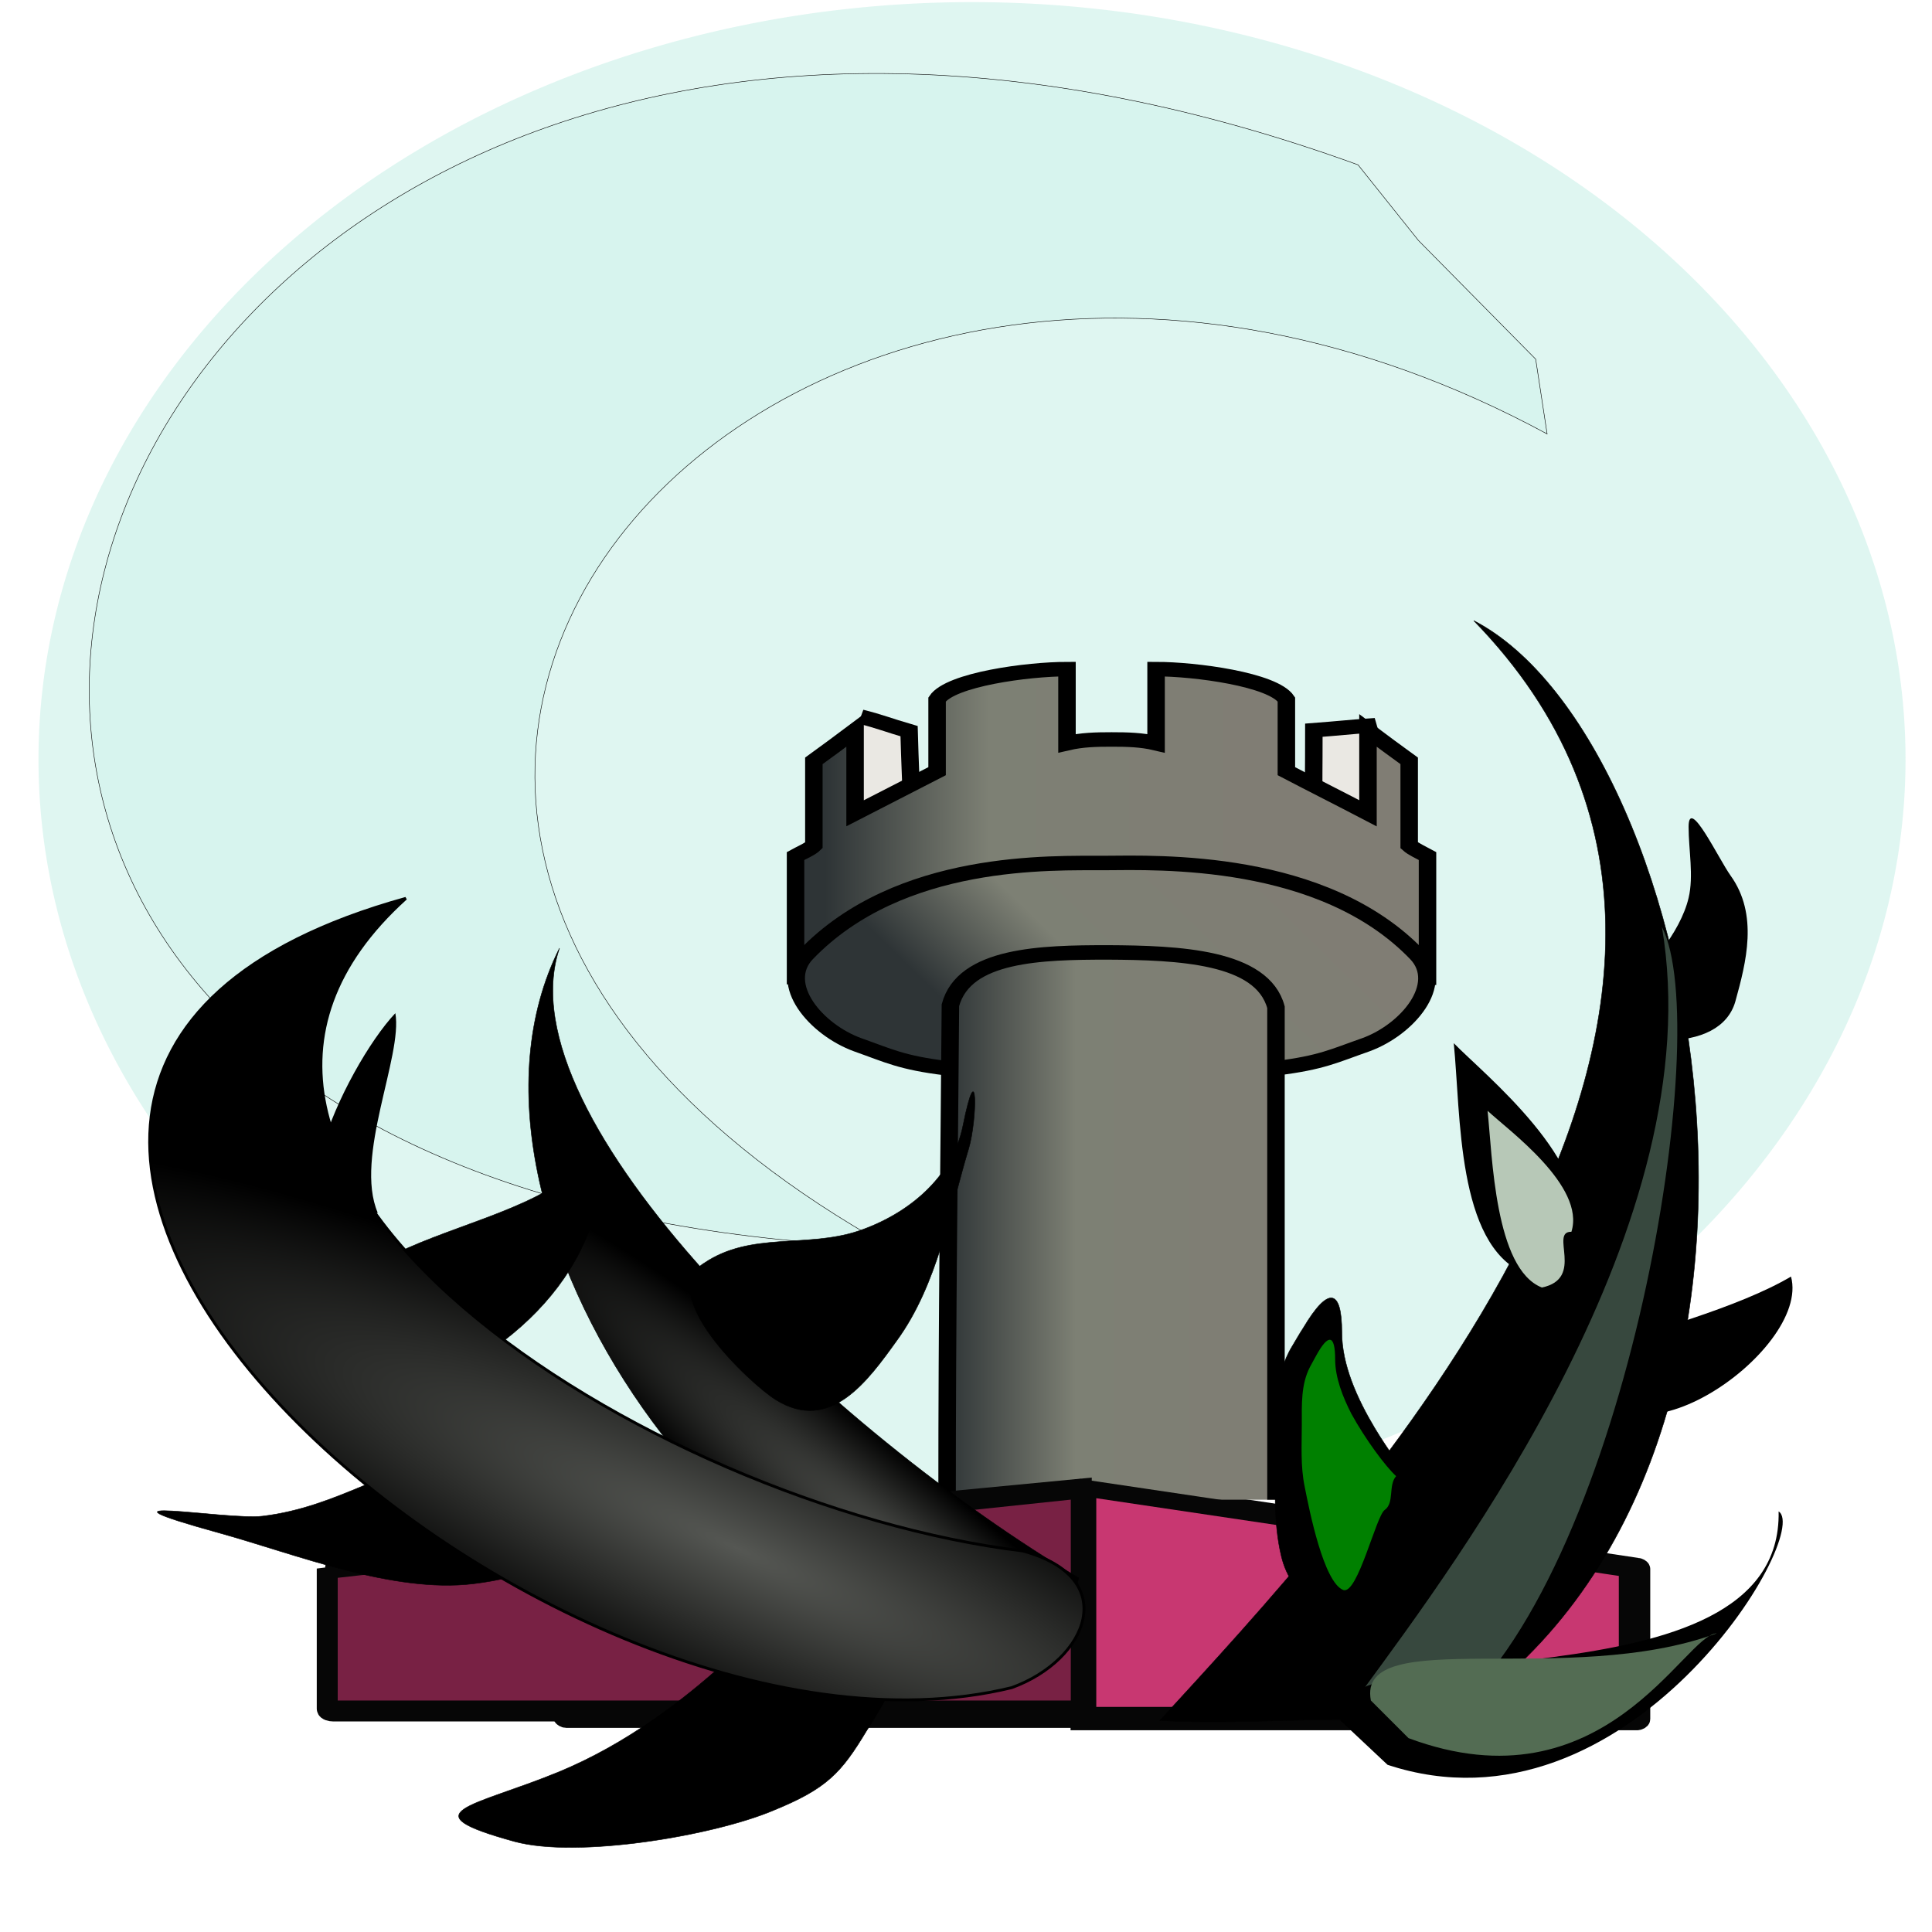 <?xml version="1.0" encoding="UTF-8" standalone="no"?>
<svg
   xmlns:dc="http://purl.org/dc/elements/1.1/"
   xmlns:cc="http://creativecommons.org/ns#"
   xmlns:rdf="http://www.w3.org/1999/02/22-rdf-syntax-ns#"
   xmlns:svg="http://www.w3.org/2000/svg"
   xmlns="http://www.w3.org/2000/svg"
   xmlns:xlink="http://www.w3.org/1999/xlink"
   xmlns:sodipodi="http://sodipodi.sourceforge.net/DTD/sodipodi-0.dtd"
   xmlns:inkscape="http://www.inkscape.org/namespaces/inkscape"
   width="48"
   height="48"
   viewBox="0 0 1.518 4.056"
   id="svg2464"
   sodipodi:version="0.32"
   inkscape:version="0.46"
   sodipodi:docname="7_tentacles_kasia.svg"
   inkscape:output_extension="org.inkscape.output.svg.inkscape"
   version="1.0"
   inkscape:export-filename="/tmp/a.png"
   inkscape:export-xdpi="480"
   inkscape:export-ydpi="480">
  <defs
     id="defs2499">
    <linearGradient
       id="linearGradient4771">
      <stop
         style="stop-color:#555753;stop-opacity:1;"
         offset="0"
         id="stop4773" />
      <stop
         style="stop-color:#000000;stop-opacity:1;"
         offset="1"
         id="stop4775" />
    </linearGradient>
    <linearGradient
       id="linearGradient3167">
      <stop
         style="stop-color:#2e3436;stop-opacity:1;"
         offset="0"
         id="stop3169" />
      <stop
         id="stop3175"
         offset="0.061"
         style="stop-color:#2e3436;stop-opacity:1;" />
      <stop
         style="stop-color:#7d8074;stop-opacity:1;"
         offset="0.407"
         id="stop3177" />
      <stop
         style="stop-color:#807d74;stop-opacity:1;"
         offset="1"
         id="stop3171" />
    </linearGradient>
    <inkscape:perspective
       sodipodi:type="inkscape:persp3d"
       inkscape:vp_x="0 : 2.0280001 : 1"
       inkscape:vp_y="0 : 1000 : 0"
       inkscape:vp_z="1.5176402 : 2.0280001 : 1"
       inkscape:persp3d-origin="0.75882012 : 1.3520001 : 1"
       id="perspective2503" />
    <inkscape:perspective
       id="perspective3404"
       inkscape:persp3d-origin="1.4805682 : 0.38136911 : 1"
       inkscape:vp_z="2.9611363 : 0.57205367 : 1"
       inkscape:vp_y="0 : 1000 : 0"
       inkscape:vp_x="0 : 0.57205367 : 1"
       sodipodi:type="inkscape:persp3d" />
    <linearGradient
       inkscape:collect="always"
       xlink:href="#linearGradient3167"
       id="linearGradient3185"
       x1="-0.638"
       y1="4.092"
       x2="0.077"
       y2="3.486"
       gradientUnits="userSpaceOnUse" />
    <linearGradient
       inkscape:collect="always"
       xlink:href="#linearGradient3167"
       id="linearGradient3211"
       x1="-0.779"
       y1="3.738"
       x2="0.361"
       y2="3.738"
       gradientUnits="userSpaceOnUse" />
    <linearGradient
       inkscape:collect="always"
       xlink:href="#linearGradient3167"
       id="linearGradient3200"
       x1="-0.478"
       y1="4.843"
       x2="0.438"
       y2="4.843"
       gradientUnits="userSpaceOnUse" />
    <radialGradient
       inkscape:collect="always"
       xlink:href="#linearGradient4771"
       id="radialGradient4815"
       gradientUnits="userSpaceOnUse"
       gradientTransform="matrix(-1.691,-0.79,0.154,-0.33,0.396,4.772)"
       cx="0.457"
       cy="3.514"
       fx="0.457"
       fy="3.514"
       r="0.981" />
    <radialGradient
       inkscape:collect="always"
       xlink:href="#linearGradient4771"
       id="radialGradient4836"
       gradientUnits="userSpaceOnUse"
       gradientTransform="matrix(0.192,-0.224,1.8,1.54,-5.354,-1.526)"
       cx="0.825"
       cy="3.317"
       fx="0.825"
       fy="3.317"
       r="0.577" />
  </defs>
  <sodipodi:namedview
     inkscape:window-height="705"
     inkscape:window-width="1020"
     inkscape:pageshadow="2"
     inkscape:pageopacity="0.0"
     guidetolerance="10.0"
     gridtolerance="10.0"
     objecttolerance="10.0"
     borderopacity="0.773"
     bordercolor="#d8d8d8"
     pagecolor="#ffffff"
     id="base"
     showgrid="false"
     inkscape:zoom="8.0937166"
     inkscape:cx="27.764942"
     inkscape:cy="24.266509"
     inkscape:window-x="4"
     inkscape:window-y="63"
     inkscape:current-layer="svg2464"
     inkscape:showpageshadow="false"
     showborder="true"
     borderlayer="false" />
  <title
     id="title2466">coubre de bezier : Curve</title>
  <desc
     id="desc2468">Un trace dessinant une courbe de type bezie issue de blender</desc>
  <path
     sodipodi:type="arc"
     style="opacity:0.786;fill:#d7f4ee;fill-opacity:1;stroke:none;stroke-width:0.01;stroke-miterlimit:4;stroke-dasharray:none;stroke-opacity:1"
     id="path3426"
     sodipodi:cx="-6.5869765"
     sodipodi:cy="-2.4866824"
     sodipodi:rx="2.1211436"
     sodipodi:ry="1.9269544"
     d="M -4.466,-2.487 A 2.121,1.927 0 1 1 -8.708,-2.487 A 2.121,1.927 0 1 1 -4.466,-2.487 z"
     transform="matrix(0.924,0,0,0.825,6.858,3.646)"
     inkscape:export-filename="C:\Documents and Settings\Admin\Pulpit\ico.png"
     inkscape:export-xdpi="52"
     inkscape:export-ydpi="52" />
  <path
     style="fill:#d7f4ee;fill-rule:evenodd;stroke:#000000;stroke-width:0.001;stroke-linecap:butt;stroke-linejoin:miter;stroke-miterlimit:4;stroke-dasharray:none;stroke-opacity:1"
     d="M 1.582,0.346 C -1.143,-0.643 -2.274,2.511 0.599,2.618 C -1.081,1.68 0.387,0.05 1.979,0.911 L 1.955,0.754 L 1.709,0.505 L 1.582,0.346 z"
     id="path3409"
     sodipodi:nodetypes="cccccc"
     inkscape:export-filename="C:\Documents and Settings\Admin\Pulpit\ico.png"
     inkscape:export-xdpi="52"
     inkscape:export-ydpi="52" />
  <path
     style="fill:#000000;fill-opacity:1;fill-rule:evenodd;stroke:#060606;stroke-width:0.037;stroke-miterlimit:4;stroke-dasharray:none;stroke-opacity:1"
     d="M 0.997,3.614 L 2.168,3.614 C 2.172,3.614 2.177,3.611 2.177,3.609 L 2.177,3.294 C 2.177,3.292 2.172,3.289 2.168,3.289 L 0.997,3.114 L 0.997,3.614 z"
     id="path3405"
     inkscape:export-filename="C:\Documents and Settings\Admin\Pulpit\ico.png"
     inkscape:export-xdpi="52.260239"
     inkscape:export-ydpi="52.260239" />
  <path
     style="fill:#000000;fill-opacity:1;fill-rule:evenodd;stroke:#060606;stroke-width:0.037;stroke-miterlimit:4;stroke-dasharray:none;stroke-opacity:1"
     d="M 0.971,3.609 L 0.971,3.108 C 0.967,3.108 -0.089,3.287 -0.089,3.289 L -0.089,3.604 C -0.089,3.606 -0.084,3.609 -0.08,3.609 L 0.971,3.609 z"
     id="path3407"
     inkscape:export-filename="C:\Documents and Settings\Admin\Pulpit\ico.png"
     inkscape:export-xdpi="52.260239"
     inkscape:export-ydpi="52.260239" />
  <g
     id="g2474"
     transform="matrix(1.13,0,0,1.13,7.025,3.756)">
    <path
       d="M -0.415,7.336 C -0.415,6.79 -0.415,6.483 -0.415,5.936"
       id="path2476" />
  </g>
  <g
     transform="matrix(1.708,0,0,1.388,2.274,-2.732)"
     id="g2503"
     style="fill:#000000;fill-opacity:1"
     inkscape:export-filename="C:\Documents and Settings\Admin\Pulpit\ico.png"
     inkscape:export-xdpi="52.260239"
     inkscape:export-ydpi="52.260239" />
  <g
     transform="matrix(0.874,0,0,0.724,1.094,-0.999)"
     id="g2486"
     inkscape:export-filename="C:\Documents and Settings\Admin\Pulpit\ico.png"
     inkscape:export-xdpi="52.260239"
     inkscape:export-ydpi="52.260239">
    <path
       d="M -0.688,3.757 C -0.688,3.738 -0.515,3.698 -0.515,3.679 C -0.515,3.66 -0.518,3.591 -0.52,3.5 C -0.571,3.482 -0.59,3.472 -0.636,3.458"
       id="path2488"
       style="fill:#eae8e3;fill-opacity:1;stroke:#000000;stroke-width:0.042;stroke-miterlimit:4;stroke-dasharray:none;stroke-opacity:1"
       sodipodi:nodetypes="cscc" />
  </g>
  <g
     id="g2490"
     transform="matrix(1.13,0,0,1.13,7.025,3.756)">
    <path
       d="M 0.375,7.336 C 0.375,6.79 0.375,6.483 0.375,5.936"
       id="path2492" />
  </g>
  <g
     transform="matrix(0.874,0,0,0.724,1.082,-0.98)"
     id="g2494"
     inkscape:export-filename="C:\Documents and Settings\Admin\Pulpit\ico.png"
     inkscape:export-xdpi="52.260239"
     inkscape:export-ydpi="52.260239">
    <path
       d="M 0.596,3.458 C 0.66,3.722 0.652,3.772 0.617,3.802 C 0.621,3.704 0.467,3.674 0.466,3.654 C 0.465,3.616 0.466,3.596 0.466,3.471 C 0.521,3.466 0.559,3.461 0.596,3.458 z"
       id="path2496"
       style="fill:#eae8e3;fill-opacity:1;stroke:#000000;stroke-width:0.042;stroke-miterlimit:4;stroke-dasharray:none;stroke-opacity:1"
       sodipodi:nodetypes="ccscc" />
  </g>
  <g
     transform="matrix(0.874,0,0,0.724,1.082,-0.97)"
     id="g2482"
     style="fill-opacity:1"
     inkscape:export-filename="C:\Documents and Settings\Admin\Pulpit\ico.png"
     inkscape:export-xdpi="52.260239"
     inkscape:export-ydpi="52.260239">
    <path
       d="M 0.739,4.196 C 0.739,4.096 0.739,3.922 0.739,3.822 C 0.724,3.812 0.705,3.802 0.695,3.791 C 0.695,3.71 0.695,3.628 0.695,3.546 C 0.662,3.517 0.629,3.488 0.596,3.458 C 0.596,3.538 0.596,3.618 0.596,3.698 C 0.531,3.657 0.465,3.617 0.4,3.576 C 0.4,3.507 0.4,3.424 0.4,3.368 C 0.368,3.31 0.181,3.28 0.087,3.28 C 0.087,3.352 0.087,3.423 0.087,3.495 C 0.052,3.485 0.018,3.484 -0.02,3.484 C -0.058,3.484 -0.091,3.485 -0.127,3.495 C -0.127,3.423 -0.127,3.352 -0.127,3.28 C -0.221,3.28 -0.407,3.31 -0.439,3.368 C -0.439,3.424 -0.439,3.507 -0.439,3.576 C -0.505,3.617 -0.57,3.657 -0.636,3.698 C -0.636,3.618 -0.636,3.538 -0.636,3.458 C -0.669,3.488 -0.702,3.517 -0.735,3.546 C -0.735,3.628 -0.735,3.71 -0.735,3.791 C -0.744,3.802 -0.764,3.812 -0.779,3.822 C -0.779,3.922 -0.779,4.094 -0.779,4.194"
       id="path2484"
       style="fill:url(#linearGradient3211);fill-opacity:1;stroke:#000000;stroke-width:0.042;stroke-linejoin:miter;stroke-miterlimit:4;stroke-dasharray:none;stroke-opacity:1"
       sodipodi:nodetypes="csscccccccscccccccssc" />
  </g>
  <g
     transform="matrix(0.874,0,0,0.724,1.082,-0.98)"
     id="g2478"
     style="fill-opacity:1"
     inkscape:export-filename="C:\Documents and Settings\Admin\Pulpit\ico.png"
     inkscape:export-xdpi="52.260239"
     inkscape:export-ydpi="52.260239">
    <path
       d="M 0.377,4.451 C 0.485,4.435 0.515,4.415 0.591,4.383 C 0.691,4.339 0.782,4.208 0.714,4.122 C 0.488,3.838 0.092,3.855 -0.037,3.856 C -0.161,3.857 -0.528,3.838 -0.754,4.122 C -0.822,4.208 -0.73,4.339 -0.63,4.383 C -0.555,4.415 -0.525,4.435 -0.417,4.451"
       id="path2480"
       style="fill:url(#linearGradient3185);fill-opacity:1;stroke:#000000;stroke-width:0.042;stroke-miterlimit:4;stroke-dasharray:none;stroke-opacity:1" />
  </g>
  <g
     transform="matrix(0.874,0,0,0.724,1.082,-0.932)"
     id="g2470"
     style="fill-opacity:1"
     inkscape:export-filename="C:\Documents and Settings\Admin\Pulpit\ico.png"
     inkscape:export-xdpi="52.260239"
     inkscape:export-ydpi="52.260239">
    <path
       d="M 0.375,5.636 C 0.375,5.079 0.375,4.684 0.375,4.208 C 0.342,4.06 0.141,4.05 -0.029,4.049 C -0.188,4.049 -0.374,4.054 -0.407,4.202 C -0.41,4.68 -0.415,5.079 -0.415,5.636"
       id="path2472"
       style="fill:url(#linearGradient3200);fill-opacity:1;stroke:#000000;stroke-width:0.042;stroke-miterlimit:4;stroke-dasharray:none;stroke-opacity:1" />
  </g>
  <path
     style="fill:#c83771;fill-opacity:1;fill-rule:evenodd;stroke:#060606;stroke-width:0.035;stroke-miterlimit:4;stroke-dasharray:none;stroke-opacity:1"
     d="M 1.015,3.601 L 2.138,3.601 C 2.142,3.601 2.147,3.599 2.147,3.597 L 2.147,3.297 C 2.147,3.295 2.142,3.292 2.138,3.292 L 1.015,3.125 L 1.015,3.601 z"
     id="path3563"
     inkscape:export-filename="C:\Documents and Settings\Admin\Pulpit\ico.png"
     inkscape:export-xdpi="52.260239"
     inkscape:export-ydpi="52.260239" />
  <path
     style="fill:#782144;fill-opacity:1;fill-rule:evenodd;stroke:#060606;stroke-width:0.044;stroke-miterlimit:4;stroke-dasharray:none;stroke-opacity:1"
     d="M 1.001,3.592 L 1.001,3.124 C 0.996,3.124 -0.582,3.291 -0.582,3.293 L -0.582,3.587 C -0.582,3.59 -0.575,3.592 -0.569,3.592 L 1.001,3.592 z"
     id="rect3353"
     inkscape:export-filename="C:\Documents and Settings\Admin\Pulpit\ico.png"
     inkscape:export-xdpi="52.260239"
     inkscape:export-ydpi="52.260239" />
  <g
     id="g4789"
     transform="translate(-0.104,0.188)">
    <path
       inkscape:export-ydpi="52.260239"
       inkscape:export-xdpi="52.260239"
       inkscape:export-filename="C:\Documents and Settings\Admin\Pulpit\ico.png"
       id="path3300"
       d="M 2.161,2.648 C 2.291,2.611 2.487,2.556 2.595,2.492 C 2.638,2.65 2.223,2.935 2.172,2.68 L 2.161,2.648 L 2.161,2.648 z"
       style="fill:#000000;fill-rule:evenodd;stroke:#000000;stroke-width:0;stroke-linecap:butt;stroke-linejoin:miter;stroke-miterlimit:4;stroke-dasharray:none;stroke-opacity:1" />
    <path
       inkscape:export-ydpi="52.260239"
       inkscape:export-xdpi="52.260239"
       inkscape:export-filename="C:\Documents and Settings\Admin\Pulpit\ico.png"
       id="path3302"
       d="M 1.86,3.433 C 2.712,2.903 2.418,1.368 1.929,1.115 C 2.703,1.91 1.648,3.01 1.27,3.424 C 1.466,3.435 1.665,3.408 1.86,3.433 z"
       style="fill:#000000;fill-rule:evenodd;stroke:#000000;stroke-width:0.001;stroke-linecap:butt;stroke-linejoin:miter;stroke-miterlimit:4;stroke-dasharray:none;stroke-opacity:1" />
    <path
       inkscape:export-ydpi="52.260239"
       inkscape:export-xdpi="52.260239"
       inkscape:export-filename="C:\Documents and Settings\Admin\Pulpit\ico.png"
       id="path3304"
       d="M 2.141,2.407 C 2.185,2.254 1.95,2.067 1.887,2.002 C 1.902,2.152 1.893,2.424 2.035,2.485 C 2.067,2.456 2.073,2.404 2.141,2.407 z"
       style="fill:#000000;fill-rule:evenodd;stroke:#000000;stroke-width:0;stroke-linecap:butt;stroke-linejoin:miter;stroke-miterlimit:4;stroke-dasharray:none;stroke-opacity:1" />
    <path
       inkscape:export-ydpi="52.260239"
       inkscape:export-xdpi="52.260239"
       inkscape:export-filename="C:\Documents and Settings\Admin\Pulpit\ico.png"
       id="path3306"
       d="M 1.906,3.04 C 1.863,3.005 1.777,2.903 1.721,2.81 C 1.684,2.748 1.652,2.677 1.652,2.609 C 1.652,2.518 1.624,2.511 1.571,2.6 C 1.563,2.612 1.556,2.625 1.548,2.638 C 1.509,2.702 1.513,2.778 1.513,2.849 C 1.513,2.926 1.507,3.004 1.525,3.079 C 1.546,3.168 1.628,3.214 1.71,3.242 C 1.77,3.261 1.824,3.188 1.86,3.165 C 1.902,3.139 1.874,3.074 1.906,3.04 z"
       style="fill:#000000;fill-rule:evenodd;stroke:#000000;stroke-width:0.001;stroke-linecap:butt;stroke-linejoin:miter;stroke-miterlimit:4;stroke-dasharray:none;stroke-opacity:1" />
    <path
       inkscape:export-ydpi="52.260239"
       inkscape:export-xdpi="52.260239"
       inkscape:export-filename="C:\Documents and Settings\Admin\Pulpit\ico.png"
       id="path3308"
       d="M 2.253,1.874 C 2.291,1.854 2.363,1.77 2.38,1.697 C 2.391,1.651 2.38,1.596 2.38,1.548 C 2.38,1.482 2.443,1.615 2.468,1.65 C 2.527,1.732 2.501,1.832 2.478,1.915 C 2.462,1.97 2.405,1.996 2.331,1.996 C 2.295,1.996 2.259,1.925 2.253,1.908 C 2.249,1.897 2.253,1.885 2.253,1.874 z"
       style="fill:#000000;fill-rule:evenodd;stroke:#000000;stroke-width:0;stroke-linecap:butt;stroke-linejoin:miter;stroke-miterlimit:4;stroke-dasharray:none;stroke-opacity:1" />
    <path
       inkscape:export-ydpi="52.260239"
       inkscape:export-xdpi="52.260239"
       inkscape:export-filename="C:\Documents and Settings\Admin\Pulpit\ico.png"
       id="path2513"
       d="M 1.884,3.407 C 2.253,3.088 2.435,1.973 2.324,1.758 C 2.429,2.379 1.893,3.091 1.697,3.359 C 1.758,3.381 1.827,3.375 1.884,3.407 z"
       style="fill:#37483e;fill-rule:evenodd;stroke:#000000;stroke-width:0;stroke-linecap:butt;stroke-linejoin:miter;stroke-miterlimit:4;stroke-dasharray:none;stroke-opacity:1" />
    <path
       inkscape:export-ydpi="52.260239"
       inkscape:export-xdpi="52.260239"
       inkscape:export-filename="C:\Documents and Settings\Admin\Pulpit\ico.png"
       sodipodi:nodetypes="cccc"
       id="path3290"
       d="M 2.134,2.398 C 2.164,2.302 2.002,2.185 1.958,2.144 C 1.968,2.238 1.973,2.476 2.072,2.515 C 2.163,2.496 2.087,2.397 2.134,2.398 z"
       style="fill:#b7c8b7;fill-rule:evenodd;stroke:#000000;stroke-width:0;stroke-linecap:butt;stroke-linejoin:miter;stroke-miterlimit:4;stroke-dasharray:none;stroke-opacity:1" />
    <path
       inkscape:export-ydpi="52.260239"
       inkscape:export-xdpi="52.260239"
       inkscape:export-filename="C:\Documents and Settings\Admin\Pulpit\ico.png"
       id="path3313"
       d="M 1.748,3.517 C 2.253,3.684 2.641,3.031 2.569,2.985 C 2.578,3.413 1.605,3.226 1.649,3.424 L 1.748,3.517 L 1.748,3.517 z"
       style="fill:#000000;fill-rule:evenodd;stroke:#000000;stroke-width:0;stroke-linecap:butt;stroke-linejoin:miter;stroke-miterlimit:4;stroke-dasharray:none;stroke-opacity:1" />
    <path
       sodipodi:nodetypes="ccccc"
       inkscape:export-ydpi="52.260239"
       inkscape:export-xdpi="52.260239"
       inkscape:export-filename="C:\Documents and Settings\Admin\Pulpit\ico.png"
       id="path3310"
       d="M 1.792,3.461 C 2.202,3.614 2.372,3.243 2.439,3.241 C 2.128,3.356 1.682,3.221 1.713,3.382 L 1.792,3.461 L 1.792,3.461 z"
       style="fill:#536c53;fill-rule:evenodd;stroke:#000000;stroke-width:0;stroke-linecap:butt;stroke-linejoin:miter;stroke-miterlimit:4;stroke-dasharray:none;stroke-opacity:1" />
    <path
       inkscape:export-ydpi="52.260239"
       inkscape:export-xdpi="52.260239"
       inkscape:export-filename="C:\Documents and Settings\Admin\Pulpit\ico.png"
       sodipodi:nodetypes="cssssssssc"
       id="path3294"
       d="M 1.766,2.911 C 1.744,2.891 1.701,2.833 1.672,2.78 C 1.654,2.745 1.638,2.704 1.638,2.666 C 1.638,2.614 1.624,2.61 1.597,2.66 C 1.593,2.667 1.589,2.675 1.585,2.682 C 1.566,2.719 1.568,2.761 1.568,2.802 C 1.568,2.845 1.565,2.89 1.574,2.933 C 1.584,2.984 1.614,3.134 1.655,3.15 C 1.685,3.161 1.724,2.994 1.742,2.982 C 1.763,2.967 1.749,2.93 1.766,2.911 z"
       style="fill:#008000;fill-rule:evenodd;stroke:#000000;stroke-width:0;stroke-linecap:butt;stroke-linejoin:miter;stroke-miterlimit:4;stroke-dasharray:none;stroke-opacity:1" />
  </g>
  <g
     id="g4832"
     transform="translate(-1.0440197e-2,-1.0440197e-2)">
    <path
       inkscape:export-ydpi="52.260239"
       inkscape:export-xdpi="52.260239"
       inkscape:export-filename="C:\Documents and Settings\Admin\Pulpit\ico.png"
       id="path3371"
       d="M 1.006,3.323 C 0.494,3.02 -0.206,2.36 -0.084,2.001 C -0.364,2.561 0.317,3.52 0.95,3.486 L 0.986,3.409 L 1.006,3.323 L 1.006,3.323 z"
       style="fill:url(#radialGradient4836);fill-opacity:1;fill-rule:evenodd;stroke:#000000;stroke-width:0.001;stroke-linecap:butt;stroke-linejoin:miter;stroke-miterlimit:4;stroke-dasharray:none;stroke-opacity:1" />
    <path
       inkscape:export-ydpi="52.260239"
       inkscape:export-xdpi="52.260239"
       inkscape:export-filename="C:\Documents and Settings\Admin\Pulpit\ico.png"
       id="path3379"
       d="M 0.22,2.662 C 0.115,2.727 0.317,2.916 0.37,2.949 C 0.484,3.02 0.563,2.91 0.624,2.825 C 0.71,2.707 0.736,2.551 0.775,2.422 C 0.793,2.362 0.795,2.215 0.763,2.374 C 0.741,2.483 0.647,2.56 0.543,2.595 C 0.434,2.631 0.318,2.596 0.22,2.662 z"
       style="fill:#000000;fill-rule:evenodd;stroke:#000000;stroke-width:0.001;stroke-linecap:butt;stroke-linejoin:miter;stroke-miterlimit:4;stroke-dasharray:none;stroke-opacity:1" />
  </g>
  <g
     id="g4825"
     transform="translate(0.115,0)">
    <path
       inkscape:export-ydpi="52.260239"
       inkscape:export-xdpi="52.260239"
       inkscape:export-filename="C:\Documents and Settings\Admin\Pulpit\ico.png"
       id="path3373"
       d="M -0.591,2.546 C -0.641,2.429 -0.538,2.217 -0.554,2.127 C -0.66,2.239 -0.846,2.634 -0.591,2.546 L -0.591,2.546 z"
       style="fill:#000000;fill-rule:evenodd;stroke:#000000;stroke-width:0;stroke-linecap:butt;stroke-linejoin:miter;stroke-miterlimit:4;stroke-dasharray:none;stroke-opacity:1" />
    <path
       inkscape:export-ydpi="52.260239"
       inkscape:export-xdpi="52.260239"
       inkscape:export-filename="C:\Documents and Settings\Admin\Pulpit\ico.png"
       id="path3375"
       d="M 0.249,3.39 C 0.267,3.347 0.075,3.602 -0.211,3.72 C -0.391,3.794 -0.529,3.804 -0.304,3.866 C -0.172,3.902 0.113,3.854 0.239,3.801 C 0.352,3.755 0.382,3.722 0.435,3.634 C 0.444,3.62 0.453,3.606 0.461,3.592 C 0.499,3.529 0.514,3.47 0.425,3.446 C 0.343,3.423 0.277,3.474 0.249,3.39 z"
       style="fill:#000000;fill-rule:evenodd;stroke:#000000;stroke-width:0.001;stroke-linecap:butt;stroke-linejoin:miter;stroke-miterlimit:4;stroke-dasharray:none;stroke-opacity:1" />
    <path
       inkscape:export-ydpi="52.260239"
       inkscape:export-xdpi="52.260239"
       inkscape:export-filename="C:\Documents and Settings\Admin\Pulpit\ico.png"
       id="path3377"
       d="M -0.128,3.246 C -0.191,3.272 -0.28,3.312 -0.391,3.325 C -0.559,3.345 -0.763,3.263 -0.921,3.219 C -1.232,3.133 -0.909,3.192 -0.833,3.183 C -0.673,3.164 -0.563,3.073 -0.417,3.055 C -0.307,3.042 -0.207,3.139 -0.182,3.201 C -0.174,3.221 -0.146,3.231 -0.128,3.246 z"
       style="fill:#000000;fill-rule:evenodd;stroke:#000000;stroke-width:0.001;stroke-linecap:butt;stroke-linejoin:miter;stroke-miterlimit:4;stroke-dasharray:none;stroke-opacity:1" />
    <path
       inkscape:export-ydpi="52.260239"
       inkscape:export-xdpi="52.260239"
       inkscape:export-filename="C:\Documents and Settings\Admin\Pulpit\ico.png"
       id="path3381"
       d="M -0.52,2.92 C -0.265,2.827 -0.086,2.61 -0.129,2.381 C -0.185,2.612 -0.828,2.566 -0.636,2.872 L -0.582,2.896 L -0.52,2.92 L -0.52,2.92 z"
       style="fill:#000000;fill-rule:evenodd;stroke:#000000;stroke-width:0.001;stroke-linecap:butt;stroke-linejoin:miter;stroke-miterlimit:4;stroke-dasharray:none;stroke-opacity:1" />
    <path
       inkscape:export-ydpi="52.260239"
       inkscape:export-xdpi="52.260239"
       inkscape:export-filename="C:\Documents and Settings\Admin\Pulpit\ico.png"
       id="path3384"
       d="M 0.763,3.256 C -0.021,3.161 -1.151,2.445 -0.532,1.886 C -1.942,2.277 -0.245,3.783 0.74,3.543 C 0.9,3.485 0.971,3.312 0.763,3.256 z"
       style="fill:url(#radialGradient4815);fill-opacity:1;fill-rule:evenodd;stroke:#000000;stroke-width:0.006;stroke-linecap:butt;stroke-linejoin:miter;stroke-miterlimit:4;stroke-dasharray:none;stroke-opacity:1" />
  </g>
  <path
     style="fill:none;fill-rule:evenodd;stroke:#000000;stroke-width:1px;stroke-linecap:butt;stroke-linejoin:miter;stroke-opacity:1"
     d="M 3.243,7.887 C 3.243,7.887 3.243,7.887 3.243,7.887 z"
     id="path3386" />
</svg>
